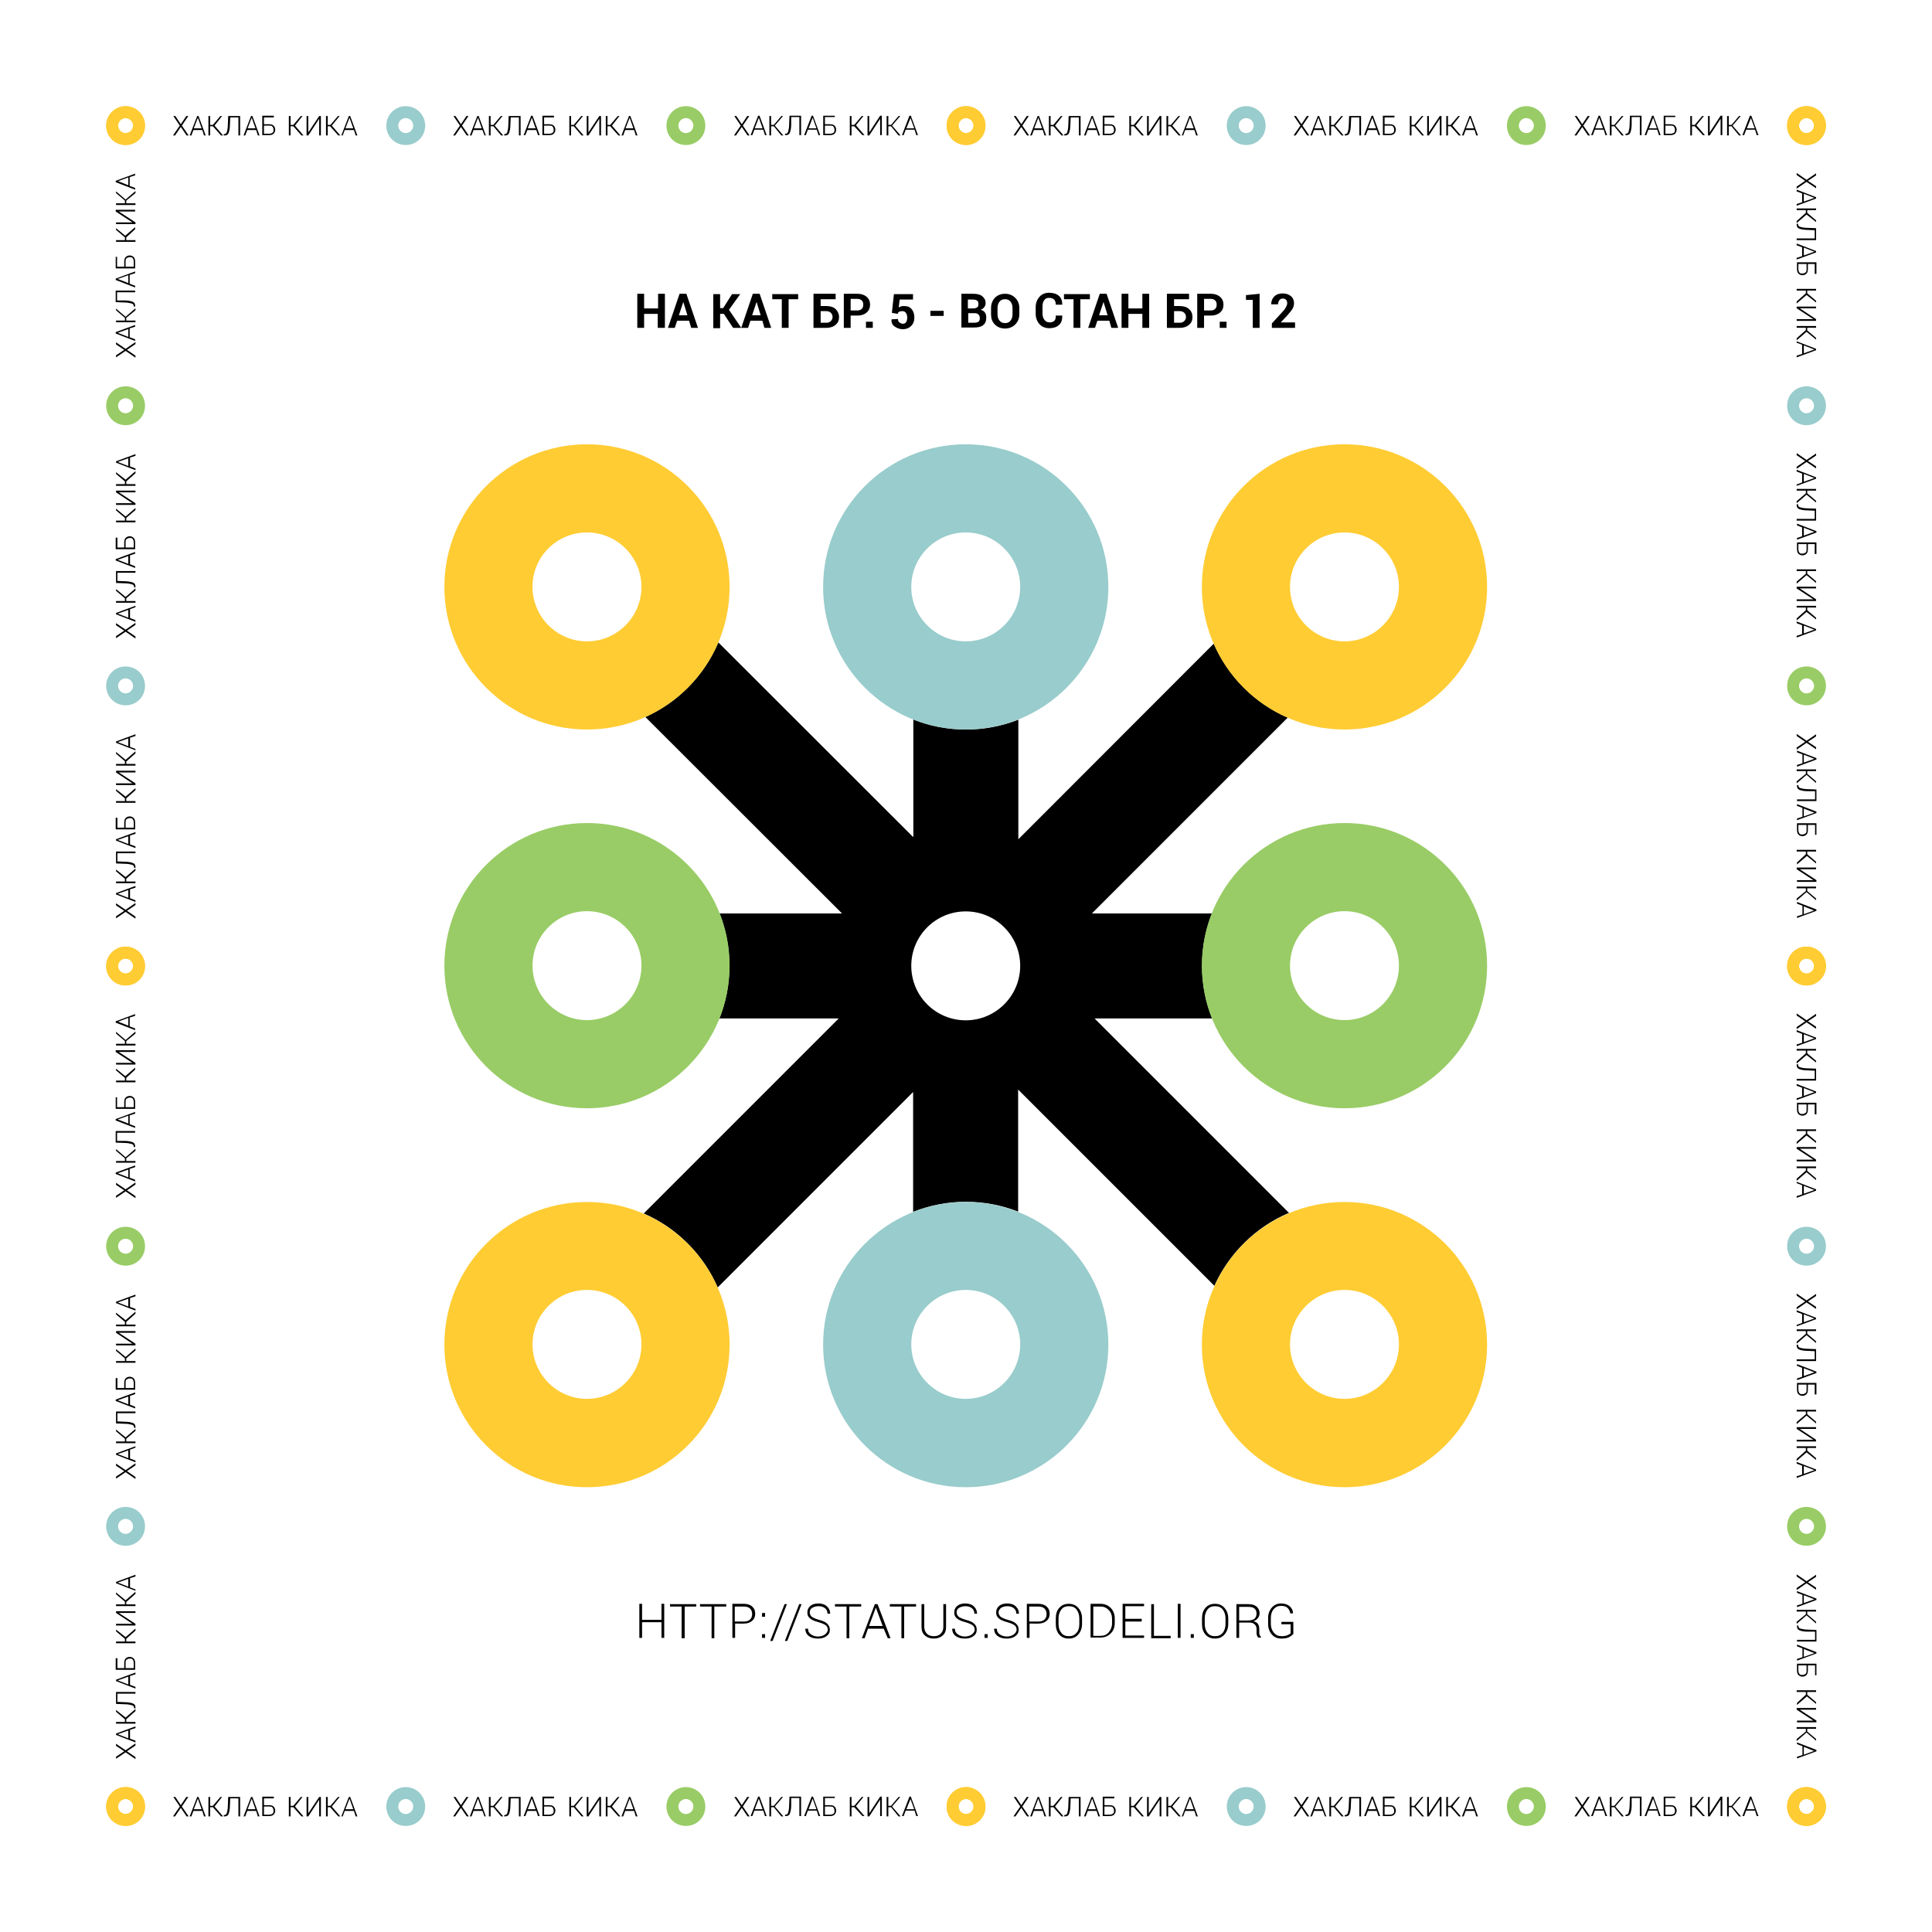 <svg version="1.1" id="svg2" xmlns:svg="http://www.w3.org/2000/svg" xmlns="http://www.w3.org/2000/svg" xmlns:xlink="http://www.w3.org/1999/xlink" x="0" y="0" viewBox="0 0 566.9 566.9" xml:space="preserve"><style type="text/css">
	.st0{fill:#99CCCC;}
	.st1{fill:#99CC66;}
	.st2{fill:#FFCC33;}
	.st3{fill:none;}
</style><symbol id="линија_23" viewBox="-129 -5.7 258 11.3"><g id="XMLID_11_"><path id="krug_50_" class="st0" d="M-41.1 2.2c1.2 0 2.2-1 2.2-2.2s-1-2.2-2.2-2.2 -2.2 1-2.2 2.2S-42.3 2.2-41.1 2.2M-41.1 5.7c-3.1 0-5.7-2.5-5.7-5.7s2.5-5.7 5.7-5.7 5.7 2.5 5.7 5.7S-38 5.7-41.1 5.7L-41.1 5.7z"/><path id="krug_49_" class="st1" d="M41.1 2.2c1.2 0 2.2-1 2.2-2.2s-1-2.2-2.2-2.2 -2.2 1-2.2 2.2S39.9 2.2 41.1 2.2M41.1 5.7c-3.1 0-5.7-2.5-5.7-5.7s2.5-5.7 5.7-5.7 5.7 2.5 5.7 5.7S44.2 5.7 41.1 5.7L41.1 5.7z"/><path id="krug_48_" class="st2" d="M-123.3 2.2c1.2 0 2.2-1 2.2-2.2s-1-2.2-2.2-2.2c-1.2 0-2.2 1-2.2 2.2S-124.5 2.2-123.3 2.2M-123.3 5.7c-3.1 0-5.7-2.5-5.7-5.7s2.5-5.7 5.7-5.7 5.7 2.5 5.7 5.7S-120.2 5.7-123.3 5.7L-123.3 5.7z"/><path id="krug_47_" class="st2" d="M123.3 2.2c1.2 0 2.2-1 2.2-2.2s-1-2.2-2.2-2.2 -2.2 1-2.2 2.2S122.1 2.2 123.3 2.2M123.3 5.7c-3.1 0-5.7-2.5-5.7-5.7s2.5-5.7 5.7-5.7S129-3.1 129 0 126.4 5.7 123.3 5.7L123.3 5.7z"/><path d="M-107.1 0.4l1.6 2.4h0.6l-1.9-2.8 2-2.9h-0.6l-1.7 2.5 -1.7-2.5h-0.6l2 2.9 -1.9 2.8h0.6L-107.1 0.4z"/><path d="M-100.8-1.3h-2.6l-0.6-1.6h-0.5l2.2 5.7h0.4l2.1-5.7h-0.5L-100.8-1.3zM-103.3-0.8h2.3l-1.1 3.1h0L-103.3-0.8z"/><path d="M-97.7-0.2h-0.8v-2.7h-0.5v5.7h0.5V0.2h0.8l2.2 2.6h0.5l0 0L-97.2 0l2.5-2.9 0 0h-0.6L-97.7-0.2z"/><path d="M-89.7 2.8v-5.7h-0.5v5.3h-2.4l-0.1-2.2c0-1.1-0.2-1.9-0.4-2.4s-0.6-0.7-1.2-0.7h-0.2v0.4h0.1c0.4 0 0.7 0.2 0.8 0.6s0.3 1.1 0.3 2.1l0.1 2.6H-89.7z"/><path d="M-85-1.3h-2.6l-0.6-1.6h-0.5l2.2 5.7h0.4l2.1-5.7h-0.5L-85-1.3zM-87.5-0.8h2.3l-1.1 3.1h0L-87.5-0.8z"/><path d="M-79.7 2.4h-3V0.4h1.4c0.6 0 1.1-0.1 1.4-0.4s0.5-0.7 0.5-1.2c0-0.5-0.2-0.9-0.5-1.2s-0.8-0.4-1.4-0.4h-1.9v5.7h3.4V2.4zM-82.7 0v-2.4h1.4c0.5 0 0.8 0.1 1.1 0.3s0.3 0.5 0.3 0.9c0 0.3-0.1 0.6-0.3 0.9S-80.8 0-81.3 0H-82.7z"/><path d="M-74.1-0.2h-0.8v-2.7h-0.5v5.7h0.5V0.2h0.8l2.2 2.6h0.5l0 0L-73.6 0l2.5-2.9 0 0h-0.6L-74.1-0.2z"/><path d="M-66.5 2.8h0.5v-5.7h-0.5V2l0 0 -3.2-4.9h-0.5v5.7h0.5V-2l0 0L-66.5 2.8z"/><path d="M-63.3-0.2H-64v-2.7h-0.5v5.7h0.5V0.2h0.8l2.2 2.6h0.5l0 0L-62.8 0l2.5-2.9 0 0h-0.6L-63.3-0.2z"/><path d="M-56.3-1.3H-59l-0.6-1.6H-60l2.2 5.7h0.4l2.1-5.7h-0.5L-56.3-1.3zM-58.8-0.8h2.3l-1.1 3.1h0L-58.8-0.8z"/><path d="M-24.9 0.4l1.6 2.4h0.6L-24.6 0l2-2.9h-0.6l-1.7 2.5 -1.7-2.5h-0.6l2 2.9 -1.9 2.8h0.6L-24.9 0.4z"/><path d="M-18.6-1.3h-2.6l-0.6-1.6h-0.5l2.2 5.7h0.4l2.1-5.7H-18L-18.6-1.3zM-21.1-0.8h2.3l-1.1 3.1h0L-21.1-0.8z"/><path d="M-15.4-0.2h-0.8v-2.7h-0.5v5.7h0.5V0.2h0.8l2.2 2.6h0.5l0 0L-15 0l2.5-2.9 0 0h-0.6L-15.4-0.2z"/><path d="M-7.4 2.8v-5.7h-0.5v5.3h-2.4l-0.1-2.2c0-1.1-0.2-1.9-0.4-2.4s-0.6-0.7-1.2-0.7h-0.2v0.4h0.1c0.4 0 0.7 0.2 0.8 0.6s0.3 1.1 0.3 2.1l0.1 2.6H-7.4z"/><path d="M-2.8-1.3h-2.6L-6-2.8h-0.5l2.2 5.7h0.4l2.1-5.7h-0.5L-2.8-1.3zM-5.3-0.8H-3l-1.1 3.1h0L-5.3-0.8z"/><path d="M2.5 2.4h-3V0.4h1.4c0.6 0 1.1-0.1 1.4-0.4s0.5-0.7 0.5-1.2c0-0.5-0.2-0.9-0.5-1.2S1.5-2.8 0.9-2.8h-1.9v5.7h3.4V2.4zM-0.5 0v-2.4h1.4c0.5 0 0.8 0.1 1.1 0.3s0.3 0.5 0.3 0.9c0 0.3-0.1 0.6-0.3 0.9S1.4 0 0.9 0H-0.5z"/><path d="M8.2-0.2H7.4v-2.7H6.9v5.7h0.5V0.2h0.8l2.2 2.6h0.5l0 0L8.6 0l2.5-2.9 0 0h-0.6L8.2-0.2z"/><path d="M15.7 2.8h0.5v-5.7h-0.5V2l0 0 -3.2-4.9H12v5.7h0.5V-2l0 0L15.7 2.8z"/><path d="M18.9-0.2h-0.8v-2.7h-0.5v5.7h0.5V0.2h0.8l2.2 2.6h0.5l0 0L19.4 0l2.5-2.9 0 0h-0.6L18.9-0.2z"/><path d="M25.9-1.3h-2.6l-0.6-1.6h-0.5l2.2 5.7h0.4l2.1-5.7h-0.5L25.9-1.3zM23.4-0.8h2.3l-1.1 3.1h0L23.4-0.8z"/><path d="M57.5 0.4l1.6 2.4h0.6L57.8 0l2-2.9h-0.6l-1.7 2.5 -1.7-2.5h-0.6l2 2.9 -1.9 2.8h0.6L57.5 0.4z"/><path d="M63.8-1.2h-2.6l-0.6-1.6h-0.5l2.2 5.7h0.4l2.1-5.7h-0.5L63.8-1.2zM61.3-0.8h2.3l-1.1 3.1h0L61.3-0.8z"/><path d="M66.9-0.2h-0.8v-2.7h-0.5v5.7h0.5V0.2h0.8l2.2 2.6h0.5l0 0 -2.4-2.8 2.5-2.9 0 0h-0.6L66.9-0.2z"/><path d="M74.9 2.9v-5.7h-0.5v5.3H72L72 0.3c0-1.1-0.2-1.9-0.4-2.4s-0.6-0.7-1.2-0.7h-0.2v0.4h0.1c0.4 0 0.7 0.2 0.8 0.6s0.3 1.1 0.3 2.1l0.1 2.6H74.9z"/><path d="M79.5-1.2h-2.6l-0.6-1.6h-0.5L78 2.9h0.4l2.1-5.7h-0.5L79.5-1.2zM77.1-0.8h2.3l-1.1 3.1h0L77.1-0.8z"/><path d="M84.9 2.5h-3V0.4h1.4c0.6 0 1.1-0.1 1.4-0.4s0.5-0.7 0.5-1.2c0-0.5-0.2-0.9-0.5-1.2s-0.8-0.4-1.4-0.4h-1.9v5.7h3.4V2.5zM81.9 0v-2.4h1.4c0.5 0 0.8 0.1 1.1 0.3s0.3 0.5 0.3 0.9c0 0.3-0.1 0.6-0.3 0.9S83.8 0 83.3 0H81.9z"/><path d="M90.5-0.2h-0.8v-2.7h-0.5v5.7h0.5V0.2h0.8l2.2 2.6h0.5l0 0L91 0.1l2.5-2.9 0 0h-0.6L90.5-0.2z"/><path d="M98.1 2.9h0.5v-5.7h-0.5V2l0 0 -3.2-4.9h-0.5v5.7h0.5V-2l0 0L98.1 2.9z"/><path d="M101.3-0.2h-0.8v-2.7h-0.5v5.7h0.5V0.2h0.8l2.2 2.6h0.5l0 0 -2.4-2.8 2.5-2.9 0 0h-0.6L101.3-0.2z"/><path d="M108.2-1.2h-2.6l-0.6-1.6h-0.5l2.2 5.7h0.4l2.1-5.7h-0.5L108.2-1.2zM105.8-0.8h2.3L107 2.2h0L105.8-0.8z"/></g></symbol><rect class="st3" width="566.9" height="566.9"/><g id="layer1" transform="translate(0,-343.701)"><g id="Logo" transform="matrix(0.603,0,0,0.603,92.582,437.224)"><g id="simbol_3_"><path id="linii" d="M379.1 340.5h57.2c-3.2-8-4.9-16.6-4.9-25.7 0-9 1.7-17.5 4.8-25.4h-58.4l95.3-95.3c-16.1-7-29-19.9-36-36l-95.1 95.2v-58.2c-7.9 3.1-16.5 4.8-25.5 4.8 -9 0-17.7-1.7-25.6-4.9v57.3L196 157.5c-6.8 16.1-19.5 29.1-35.5 36.3l95.7 95.6h-59.6c3.1 7.9 4.8 16.4 4.8 25.4 0 9.1-1.7 17.8-4.9 25.7h58.1l-94.9 94.9c16.1 7 29 19.9 36 36l95.1-95.1v58.3c7.9-3.1 16.6-4.9 25.6-4.9 9 0 17.6 1.7 25.5 4.8v-59.4l95.5 95.5c7.2-15.9 20.2-28.7 36.3-35.5L379.1 340.5zM316.4 341.4c-14.7 0-26.5-11.9-26.5-26.5 0-14.7 11.9-26.5 26.5-26.5 14.7 0 26.5 11.9 26.5 26.5C342.9 329.5 331 341.4 316.4 341.4z"/><path id="krug" class="st2" d="M132.1 104c14.6 0 26.5 11.9 26.5 26.5 0 14.6-11.9 26.5-26.5 26.5 -14.6 0-26.5-11.9-26.5-26.5C105.5 115.9 117.4 104 132.1 104M132.1 61.1c-38.3 0-69.4 31.1-69.4 69.4s31.1 69.4 69.4 69.4 69.4-31.1 69.4-69.4S170.4 61.1 132.1 61.1L132.1 61.1z"/><path id="krug_1_" class="st1" d="M132.1 288.3c14.6 0 26.5 11.9 26.5 26.5s-11.9 26.5-26.5 26.5c-14.6 0-26.5-11.9-26.5-26.5S117.4 288.3 132.1 288.3M132.1 245.4c-38.3 0-69.4 31.1-69.4 69.4s31.1 69.4 69.4 69.4 69.4-31.1 69.4-69.4S170.4 245.4 132.1 245.4L132.1 245.4z"/><path id="krug_2_" class="st1" d="M500.7 288.3c14.6 0 26.5 11.9 26.5 26.5s-11.9 26.5-26.5 26.5 -26.5-11.9-26.5-26.5S486.1 288.3 500.7 288.3M500.7 245.4c-38.3 0-69.4 31.1-69.4 69.4s31.1 69.4 69.4 69.4 69.4-31.1 69.4-69.4S539 245.4 500.7 245.4L500.7 245.4z"/><path id="krug_3_" class="st2" d="M132.1 472.6c14.6 0 26.5 11.9 26.5 26.5s-11.9 26.5-26.5 26.5c-14.6 0-26.5-11.9-26.5-26.5S117.4 472.6 132.1 472.6M132.1 429.8c-38.3 0-69.4 31.1-69.4 69.4s31.1 69.4 69.4 69.4 69.4-31.1 69.4-69.4S170.4 429.8 132.1 429.8L132.1 429.8z"/><path id="krug_4_" class="st0" d="M316.4 472.6c14.6 0 26.5 11.9 26.5 26.5s-11.9 26.5-26.5 26.5 -26.5-11.9-26.5-26.5S301.8 472.6 316.4 472.6M316.4 429.8c-38.3 0-69.4 31.1-69.4 69.4s31.1 69.4 69.4 69.4 69.4-31.1 69.4-69.4S354.7 429.8 316.4 429.8L316.4 429.8 316.4 429.8z"/><path id="krug_5_" class="st2" d="M500.7 472.6c14.6 0 26.5 11.9 26.5 26.5s-11.9 26.5-26.5 26.5 -26.5-11.9-26.5-26.5S486.1 472.6 500.7 472.6M500.7 429.8c-38.3 0-69.4 31.1-69.4 69.4s31.1 69.4 69.4 69.4 69.4-31.1 69.4-69.4S539 429.8 500.7 429.8L500.7 429.8z"/><path id="krug_6_" class="st0" d="M316.4 104c14.6 0 26.5 11.9 26.5 26.5 0 14.6-11.9 26.5-26.5 26.5s-26.5-11.9-26.5-26.5C289.9 115.9 301.8 104 316.4 104M316.4 61.1c-38.3 0-69.4 31.1-69.4 69.4s31.1 69.4 69.4 69.4 69.4-31.1 69.4-69.4S354.7 61.1 316.4 61.1L316.4 61.1 316.4 61.1z"/><path id="krug_7_" class="st2" d="M500.7 104c14.6 0 26.5 11.9 26.5 26.5 0 14.6-11.9 26.5-26.5 26.5s-26.5-11.9-26.5-26.5C474.2 115.9 486.1 104 500.7 104M500.7 61.1c-38.3 0-69.4 31.1-69.4 69.4s31.1 69.4 69.4 69.4 69.4-31.1 69.4-69.4S539 61.1 500.7 61.1L500.7 61.1z"/></g></g></g><use xlink:href="#линија_23" width="258" height="11.3" x="-129" y="-5.7" transform="matrix(1 0 0 -1 160.157 36.85)"/><use xlink:href="#линија_23" width="258" height="11.3" x="-129" y="-5.7" transform="matrix(0 -1 -1 0 36.85 160.157)"/><use xlink:href="#линија_23" width="258" height="11.3" x="-129" y="-5.7" transform="matrix(0 -1 -1 0 36.85 406.772)"/><use xlink:href="#линија_23" width="258" height="11.3" x="-129" y="-5.7" transform="matrix(1 0 0 -1 406.772 36.85)"/><use xlink:href="#линија_23" width="258" height="11.3" x="-129" y="-5.7" transform="matrix(0 1 1 0 530.088 160.157)"/><use xlink:href="#линија_23" width="258" height="11.3" x="-129" y="-5.7" transform="matrix(0 1 1 0 530.088 406.772)"/><use xlink:href="#линија_23" width="258" height="11.3" x="-129" y="-5.7" transform="matrix(1 0 0 -1 160.157 530.079)"/><use xlink:href="#линија_23" width="258" height="11.3" x="-129" y="-5.7" transform="matrix(1 0 0 -1 406.772 530.079)"/><path d="M195 96.2h-2v-4.1H189v4.1h-2v-10h2v4.3h4.1v-4.3h2V96.2z"/><path d="M202.2 94.1h-3.5l-0.7 2.1h-2l3.4-10h2l3.4 10h-2L202.2 94.1zM199.2 92.5h2.5l-1.2-3.9h0L199.2 92.5z"/><path d="M212.4 92.1h-1.1v4.2h-2v-10h2v4.1h0.9l2.6-4.1h2.4l-3.3 4.6 3.6 5.3h-2.4L212.4 92.1z"/><path d="M223.7 94.1h-3.5l-0.7 2.1h-2l3.4-10h2l3.4 10h-2L223.7 94.1zM220.7 92.5h2.5l-1.2-3.9h0L220.7 92.5z"/><path d="M234.2 87.8h-2.8v8.4h-2v-8.4h-2.8v-1.5h7.6V87.8z"/><path d="M245.2 87.8h-4.4v2h1.7c1.1 0 2.1 0.3 2.7 0.9s1 1.4 1 2.3c0 1-0.3 1.7-1 2.3s-1.6 0.9-2.7 0.9h-3.8v-10h6.5V87.8zM240.8 91.3v3.4h1.7c0.6 0 1-0.2 1.3-0.5s0.5-0.7 0.5-1.2c0-0.5-0.2-0.9-0.5-1.2s-0.7-0.5-1.3-0.5H240.8z"/><path d="M249.6 92.6v3.6h-2v-10h4c1.1 0 2 0.3 2.7 0.9s1 1.4 1 2.3 -0.3 1.7-1 2.3 -1.6 0.9-2.7 0.9H249.6zM249.6 91.1h2c0.6 0 1-0.2 1.3-0.5s0.4-0.7 0.4-1.2c0-0.5-0.1-0.9-0.4-1.2s-0.7-0.5-1.3-0.5h-2V91.1z"/><path d="M256.1 96.2h-2v-1.8h2V96.2z"/><path d="M261.7 91.8l0.6-5.5h5.6v1.6h-3.9l-0.3 2.3c0.2-0.1 0.4-0.2 0.7-0.3s0.5-0.1 0.9-0.1c1 0 1.7 0.3 2.2 0.9s0.8 1.4 0.8 2.5c0 1-0.3 1.8-0.9 2.4s-1.4 1-2.5 1c-0.9 0-1.7-0.3-2.4-0.8 -0.7-0.5-1-1.2-0.9-2.1l0 0 1.9-0.1c0 0.4 0.1 0.8 0.4 1s0.6 0.4 1 0.4c0.5 0 0.8-0.2 1-0.5 0.2-0.3 0.3-0.8 0.3-1.3 0-0.6-0.1-1-0.4-1.4s-0.6-0.5-1.1-0.5c-0.4 0-0.7 0.1-0.9 0.2s-0.3 0.3-0.4 0.6L261.7 91.8z"/><path d="M276.9 92.7H273v-1.5h3.9V92.7z"/><path d="M282.1 96.2v-10h3.4c1.2 0 2.1 0.2 2.7 0.7s1 1.1 1 2c0 0.5-0.1 0.9-0.4 1.2 -0.2 0.4-0.6 0.6-1.1 0.8 0.6 0.1 1 0.4 1.3 0.8 0.3 0.4 0.4 0.9 0.4 1.5 0 1-0.3 1.7-0.9 2.2s-1.5 0.7-2.7 0.7H282.1zM284.1 90.5h1.4c0.5 0 0.9-0.1 1.2-0.3s0.4-0.5 0.4-1c0-0.5-0.1-0.8-0.4-1 -0.3-0.2-0.7-0.3-1.3-0.3h-1.4V90.5zM284.1 91.8v2.9h1.8c0.5 0 0.9-0.1 1.2-0.3 0.3-0.2 0.4-0.6 0.4-1 0-0.5-0.1-0.9-0.4-1.1 -0.2-0.3-0.6-0.4-1.1-0.4H284.1z"/><path d="M299.1 92.2c0 1.2-0.4 2.2-1.2 3s-1.8 1.2-3 1.2c-1.2 0-2.2-0.4-3-1.2s-1.1-1.8-1.1-3v-1.8c0-1.2 0.4-2.2 1.1-3 0.8-0.8 1.8-1.2 3-1.2 1.2 0 2.2 0.4 3 1.2 0.8 0.8 1.2 1.8 1.2 3V92.2zM297.1 90.4c0-0.8-0.2-1.4-0.6-1.9 -0.4-0.5-0.9-0.7-1.6-0.7 -0.7 0-1.2 0.2-1.6 0.7 -0.4 0.5-0.6 1.1-0.6 1.9v1.8c0 0.8 0.2 1.4 0.6 1.9 0.4 0.5 0.9 0.7 1.6 0.7 0.7 0 1.2-0.2 1.6-0.7 0.4-0.5 0.6-1.1 0.6-1.9V90.4z"/><path d="M311.7 92.8L311.7 92.8c0 1.1-0.3 2-1 2.6 -0.7 0.6-1.6 0.9-2.8 0.9 -1.2 0-2.2-0.4-2.9-1.2 -0.7-0.8-1.1-1.8-1.1-3v-2c0-1.2 0.4-2.2 1.1-3 0.7-0.8 1.7-1.2 2.8-1.2 1.2 0 2.2 0.3 2.9 0.9 0.7 0.6 1 1.5 1 2.6l0 0h-1.9c0-0.7-0.2-1.2-0.5-1.5s-0.8-0.5-1.5-0.5c-0.6 0-1.1 0.2-1.4 0.7 -0.4 0.5-0.5 1.1-0.5 1.9v2c0 0.8 0.2 1.4 0.6 1.9 0.4 0.5 0.9 0.7 1.5 0.7 0.6 0 1.1-0.2 1.4-0.5 0.3-0.3 0.4-0.8 0.4-1.5H311.7z"/><path d="M319.8 87.8h-2.8v8.4h-2v-8.4h-2.8v-1.5h7.6V87.8z"/><path d="M325.5 94.1H322l-0.7 2.1h-2l3.4-10h2l3.4 10h-2L325.5 94.1zM322.5 92.5h2.5l-1.2-3.9h0L322.5 92.5z"/><path d="M337.2 96.2h-2v-4.1h-4.1v4.1h-2v-10h2v4.3h4.1v-4.3h2V96.2z"/><path d="M348.9 87.8h-4.4v2h1.7c1.1 0 2.1 0.3 2.7 0.9 0.7 0.6 1 1.4 1 2.3 0 1-0.3 1.7-1 2.3s-1.6 0.9-2.7 0.9h-3.8v-10h6.5V87.8zM344.5 91.3v3.4h1.7c0.6 0 1-0.2 1.3-0.5 0.3-0.3 0.5-0.7 0.5-1.2 0-0.5-0.2-0.9-0.5-1.2 -0.3-0.3-0.7-0.5-1.3-0.5H344.5z"/><path d="M353.3 92.6v3.6h-2v-10h4c1.1 0 2 0.3 2.7 0.9s1 1.4 1 2.3 -0.3 1.7-1 2.3 -1.6 0.9-2.7 0.9H353.3zM353.3 91.1h2c0.6 0 1-0.2 1.3-0.5s0.4-0.7 0.4-1.2c0-0.5-0.1-0.9-0.4-1.2 -0.3-0.3-0.7-0.5-1.3-0.5h-2V91.1z"/><path d="M359.9 96.2h-2v-1.8h2V96.2z"/><path d="M369.6 96.2h-2V88h-2v-1.4l4-0.4V96.2z"/><path d="M380 96.2h-6.8v-1.3l3.2-3.5c0.5-0.5 0.8-1 1-1.4 0.2-0.4 0.3-0.7 0.3-1 0-0.4-0.1-0.8-0.3-1s-0.5-0.4-1-0.4c-0.5 0-0.8 0.2-1 0.5s-0.4 0.7-0.4 1.2H373l0 0c0-0.9 0.3-1.7 0.9-2.3 0.6-0.6 1.4-0.9 2.5-0.9 1 0 1.8 0.3 2.4 0.8 0.6 0.5 0.9 1.2 0.9 2.1 0 0.6-0.2 1.2-0.5 1.7 -0.3 0.5-0.9 1.2-1.6 2l-1.8 1.9 0 0h4.2V96.2z"/><path d="M194.9 480.6h-0.8v-4.6h-5.7v4.6h-0.8v-10h0.8v4.7h5.7v-4.7h0.8V480.6z"/><path d="M204.3 471.4h-3.4v9.3H200v-9.3h-3.4v-0.7h7.7V471.4z"/><path d="M213 471.4h-3.4v9.3h-0.8v-9.3h-3.4v-0.7h7.7V471.4z"/><path d="M215.7 476.5v4.1h-0.8v-10h3.4c1 0 1.9 0.3 2.4 0.8 0.6 0.5 0.9 1.2 0.9 2.1 0 0.9-0.3 1.6-0.9 2.1s-1.4 0.8-2.4 0.8H215.7zM215.7 475.8h2.6c0.8 0 1.4-0.2 1.8-0.6 0.4-0.4 0.6-0.9 0.6-1.6 0-0.6-0.2-1.2-0.6-1.6 -0.4-0.4-1-0.6-1.9-0.6h-2.6V475.8z"/><path d="M224.5 474.4h-0.9v-1.1h0.9V474.4zM224.5 480.6h-0.9v-1.1h0.9V480.6z"/><path d="M226.7 481.5H226l4.2-10.8h0.7L226.7 481.5z"/><path d="M231 481.5h-0.7l4.2-10.8h0.7L231 481.5z"/><path d="M242.9 478.2c0-0.5-0.2-1-0.6-1.3s-1.1-0.6-2.1-0.9c-1.1-0.3-1.9-0.6-2.5-1.1s-0.8-1-0.8-1.8c0-0.8 0.3-1.4 0.9-1.9s1.4-0.7 2.4-0.7c1 0 1.9 0.3 2.5 0.9s0.9 1.3 0.9 2.1l0 0h-0.8c0-0.7-0.2-1.2-0.7-1.6s-1.1-0.6-1.9-0.6c-0.8 0-1.4 0.2-1.9 0.5s-0.7 0.8-0.7 1.3c0 0.5 0.2 0.9 0.6 1.3 0.4 0.3 1.1 0.6 2.1 0.9 1.1 0.3 1.9 0.6 2.4 1.1s0.8 1.1 0.8 1.8c0 0.8-0.3 1.4-1 1.9s-1.5 0.7-2.5 0.7c-1 0-1.9-0.2-2.6-0.7 -0.7-0.5-1.1-1.2-1.1-2.2l0 0h0.8c0 0.8 0.3 1.3 0.9 1.7 0.6 0.4 1.3 0.6 2 0.6 0.8 0 1.4-0.2 1.9-0.5S242.9 478.8 242.9 478.2z"/><path d="M252.6 471.4h-3.4v9.3h-0.8v-9.3h-3.4v-0.7h7.7V471.4z"/><path d="M259.3 477.9h-4.6l-1 2.8h-0.8l3.8-10h0.8l3.8 10h-0.8L259.3 477.9zM255 477.1h4l-2-5.4h0L255 477.1z"/><path d="M268.7 471.4h-3.4v9.3h-0.8v-9.3h-3.4v-0.7h7.7V471.4z"/><path d="M277.6 470.7v6.7c0 1.1-0.3 1.9-1 2.5s-1.5 0.9-2.6 0.9c-1.1 0-1.9-0.3-2.6-0.9 -0.7-0.6-1-1.4-1-2.5v-6.7h0.8v6.7c0 0.8 0.3 1.5 0.8 2s1.2 0.7 2 0.7c0.8 0 1.5-0.2 2-0.7s0.8-1.1 0.8-2v-6.7H277.6z"/><path d="M286 478.2c0-0.5-0.2-1-0.6-1.3 -0.4-0.3-1.1-0.6-2.1-0.9 -1.1-0.3-1.9-0.6-2.5-1.1s-0.8-1-0.8-1.8c0-0.8 0.3-1.4 0.9-1.9s1.4-0.7 2.4-0.7c1 0 1.9 0.3 2.5 0.9s0.9 1.3 0.9 2.1l0 0h-0.8c0-0.7-0.2-1.2-0.7-1.6s-1.1-0.6-1.9-0.6c-0.8 0-1.4 0.2-1.9 0.5s-0.7 0.8-0.7 1.3c0 0.5 0.2 0.9 0.6 1.3 0.4 0.3 1.1 0.6 2.1 0.9 1.1 0.3 1.9 0.6 2.4 1.1 0.6 0.5 0.8 1.1 0.8 1.8 0 0.8-0.3 1.4-1 1.9s-1.5 0.7-2.5 0.7c-1 0-1.9-0.2-2.6-0.7 -0.7-0.5-1.1-1.2-1.1-2.2l0 0h0.8c0 0.8 0.3 1.3 0.9 1.7 0.6 0.4 1.3 0.6 2 0.6 0.8 0 1.4-0.2 1.9-0.5S286 478.8 286 478.2z"/><path d="M289.8 480.6h-0.9v-1.1h0.9V480.6z"/><path d="M298.3 478.2c0-0.5-0.2-1-0.6-1.3 -0.4-0.3-1.1-0.6-2.1-0.9 -1.1-0.3-1.9-0.6-2.5-1.1s-0.8-1-0.8-1.8c0-0.8 0.3-1.4 0.9-1.9 0.6-0.5 1.4-0.7 2.4-0.7 1 0 1.9 0.3 2.5 0.9s0.9 1.3 0.9 2.1l0 0h-0.8c0-0.7-0.2-1.2-0.7-1.6s-1.1-0.6-1.9-0.6c-0.8 0-1.4 0.2-1.9 0.5 -0.4 0.4-0.7 0.8-0.7 1.3 0 0.5 0.2 0.9 0.6 1.3 0.4 0.3 1.1 0.6 2.1 0.9 1.1 0.3 1.9 0.6 2.4 1.1 0.6 0.5 0.8 1.1 0.8 1.8 0 0.8-0.3 1.4-1 1.9s-1.5 0.7-2.5 0.7c-1 0-1.9-0.2-2.6-0.7 -0.7-0.5-1.1-1.2-1.1-2.2l0 0h0.8c0 0.8 0.3 1.3 0.9 1.7 0.6 0.4 1.3 0.6 2 0.6 0.8 0 1.4-0.2 1.9-0.5S298.3 478.8 298.3 478.2z"/><path d="M302.1 476.5v4.1h-0.8v-10h3.4c1 0 1.9 0.3 2.4 0.8 0.6 0.5 0.9 1.2 0.9 2.1 0 0.9-0.3 1.6-0.9 2.1 -0.6 0.5-1.4 0.8-2.4 0.8H302.1zM302.1 475.8h2.6c0.8 0 1.4-0.2 1.8-0.6 0.4-0.4 0.6-0.9 0.6-1.6 0-0.6-0.2-1.2-0.6-1.6 -0.4-0.4-1-0.6-1.9-0.6h-2.6V475.8z"/><path d="M317.5 476.5c0 1.3-0.4 2.3-1.1 3.1s-1.6 1.2-2.8 1.2c-1.2 0-2.1-0.4-2.8-1.2 -0.7-0.8-1-1.8-1-3.1v-1.6c0-1.3 0.3-2.3 1-3.1 0.7-0.8 1.6-1.2 2.8-1.2 1.2 0 2.1 0.4 2.8 1.2 0.7 0.8 1.1 1.8 1.1 3.1V476.5zM316.7 474.9c0-1.1-0.3-1.9-0.8-2.6 -0.5-0.7-1.3-1-2.3-1 -0.9 0-1.7 0.3-2.2 1 -0.5 0.7-0.8 1.5-0.8 2.6v1.6c0 1.1 0.3 2 0.8 2.6 0.5 0.7 1.3 1 2.2 1 1 0 1.7-0.3 2.3-1s0.8-1.5 0.8-2.6V474.9z"/><path d="M320 480.6v-10h2.9c1.2 0 2.2 0.4 3 1.2s1.2 1.9 1.2 3.1v1.3c0 1.3-0.4 2.3-1.2 3.1s-1.8 1.2-3 1.2H320zM320.8 471.4v8.6h2.1c1 0 1.8-0.3 2.4-1 0.6-0.7 1-1.6 1-2.6V475c0-1-0.3-1.9-1-2.6s-1.4-1-2.4-1H320.8z"/><path d="M335 475.8h-4.8v4.1h5.5v0.7h-6.3v-10h6.3v0.7h-5.5v3.7h4.8V475.8z"/><path d="M338.6 480h4.9v0.7h-5.7v-10h0.8V480z"/><path d="M346.4 480.6h-0.8v-10h0.8V480.6z"/><path d="M350.3 480.6h-0.9v-1.1h0.9V480.6z"/><path d="M360.4 476.5c0 1.3-0.4 2.3-1.1 3.1 -0.7 0.8-1.6 1.2-2.8 1.2 -1.2 0-2.1-0.4-2.8-1.2 -0.7-0.8-1-1.8-1-3.1v-1.6c0-1.3 0.3-2.3 1-3.1s1.6-1.2 2.8-1.2c1.2 0 2.1 0.4 2.8 1.2s1.1 1.8 1.1 3.1V476.5zM359.6 474.9c0-1.1-0.3-1.9-0.8-2.6 -0.5-0.7-1.3-1-2.3-1 -0.9 0-1.7 0.3-2.2 1s-0.8 1.5-0.8 2.6v1.6c0 1.1 0.3 2 0.8 2.6 0.5 0.7 1.3 1 2.2 1 1 0 1.7-0.3 2.3-1 0.5-0.7 0.8-1.5 0.8-2.6V474.9z"/><path d="M363.6 476.1v4.5h-0.8v-9.9h3.4c1.1 0 1.9 0.2 2.5 0.7 0.6 0.5 0.9 1.2 0.9 2 0 0.5-0.2 1-0.5 1.4 -0.3 0.4-0.7 0.7-1.3 0.9 0.6 0.2 1.1 0.4 1.3 0.8 0.3 0.4 0.4 0.9 0.4 1.5v0.9c0 0.3 0 0.6 0.1 0.8s0.2 0.4 0.4 0.6v0.2h-0.8c-0.2-0.2-0.3-0.4-0.4-0.7s-0.1-0.6-0.1-0.9v-0.9c0-0.6-0.2-1.1-0.6-1.4 -0.4-0.4-0.9-0.5-1.7-0.5H363.6zM363.6 475.5h2.5c0.9 0 1.6-0.2 2-0.5 0.4-0.4 0.6-0.9 0.6-1.5 0-0.7-0.2-1.2-0.6-1.5 -0.4-0.4-1-0.5-1.9-0.5h-2.6V475.5z"/><path d="M379.4 479.5c-0.2 0.3-0.6 0.6-1.2 0.9 -0.6 0.3-1.3 0.4-2.2 0.4 -1.2 0-2.1-0.4-2.8-1.2 -0.7-0.8-1.1-1.8-1.1-3.1v-1.8c0-1.2 0.4-2.2 1.1-3 0.7-0.8 1.6-1.2 2.7-1.2 1.1 0 1.9 0.3 2.5 0.8 0.6 0.5 1 1.2 1 2.1l0 0h-0.8c-0.1-0.7-0.4-1.2-0.8-1.6 -0.4-0.4-1.1-0.6-1.9-0.6 -0.9 0-1.6 0.3-2.2 1 -0.5 0.6-0.8 1.5-0.8 2.5v1.8c0 1 0.3 1.9 0.9 2.6s1.3 1 2.3 1c0.7 0 1.2-0.1 1.7-0.3 0.5-0.2 0.8-0.4 0.9-0.6v-2.6H376v-0.7h3.5V479.5z"/></svg>